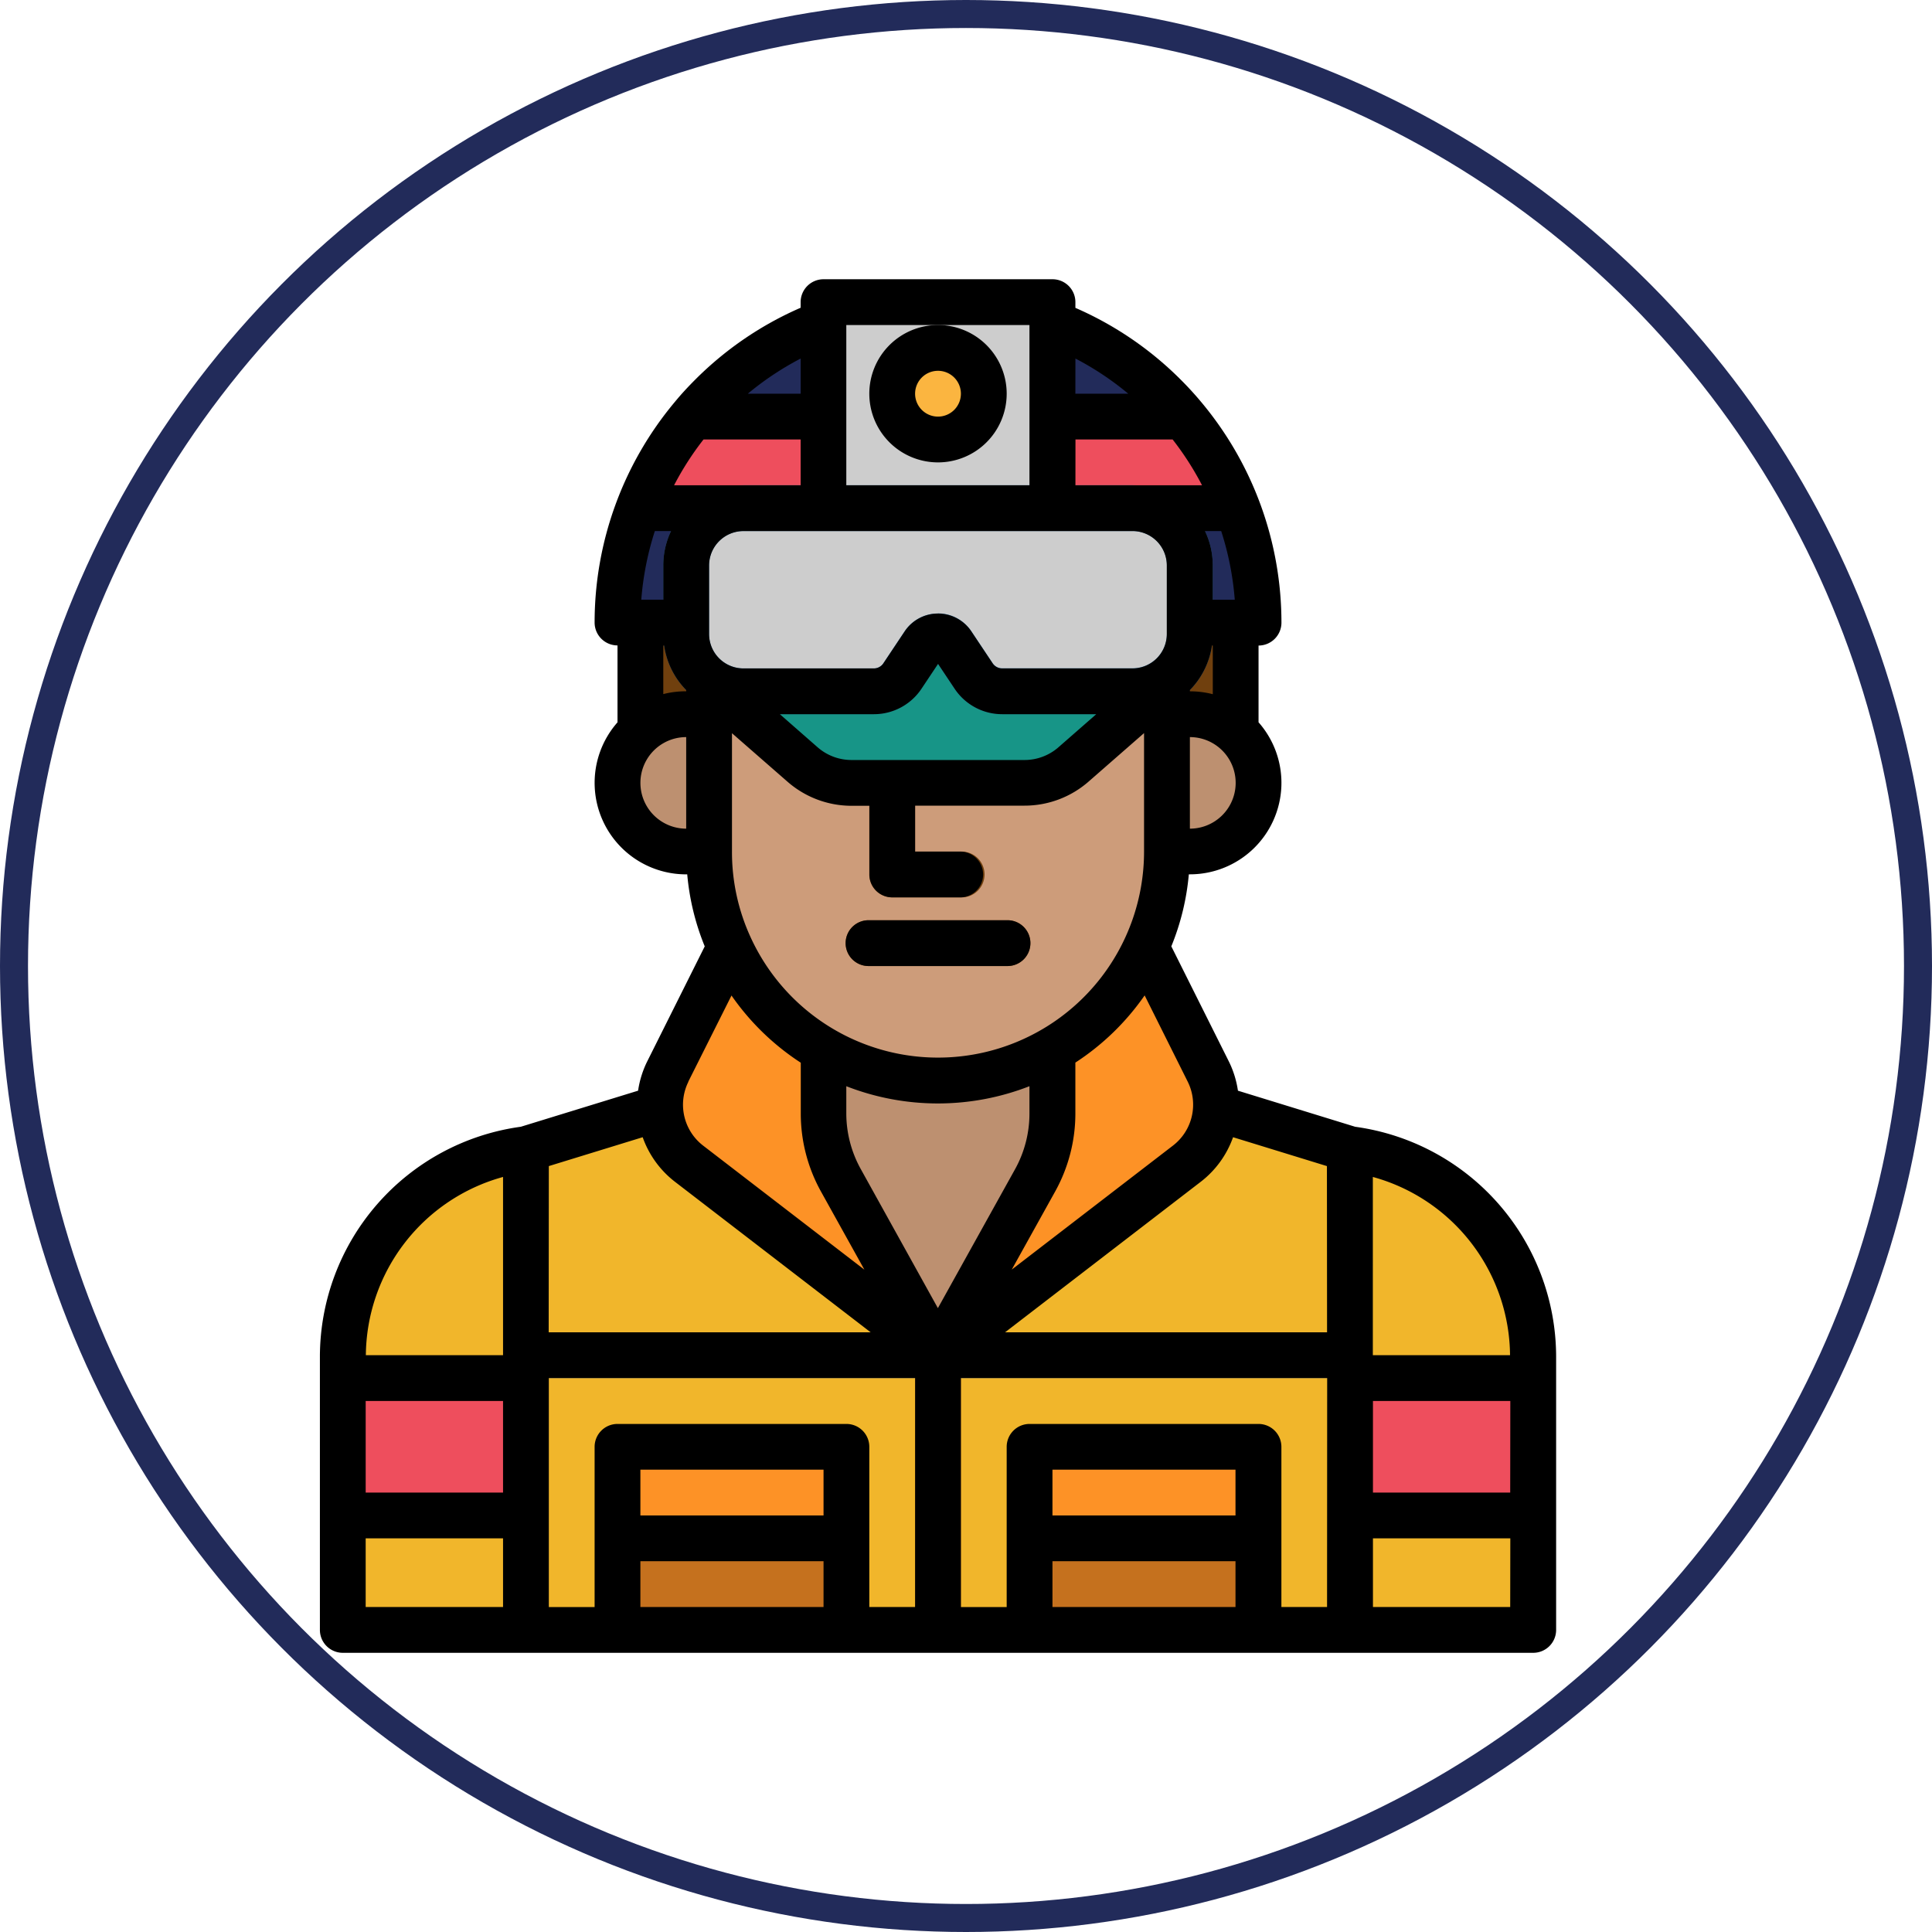<svg xmlns="http://www.w3.org/2000/svg" width="69" height="69" viewBox="0 0 69 69">
  <g id="Grupo_1000279" data-name="Grupo 1000279" transform="translate(-286 -7634)">
    <g id="Elipse_5548" data-name="Elipse 5548" transform="translate(286 7634)" fill="none" stroke="#222b5a" stroke-width="1">
      <circle cx="34.5" cy="34.5" r="34.5" stroke="none"/>
      <circle cx="34.5" cy="34.5" r="34" fill="none"/>
    </g>
    <g id="Grupo_881717" data-name="Grupo 881717" transform="translate(8268.425 17250.973)">
      <path id="Trazado_126176" data-name="Trazado 126176" d="M152,136h2.453v4.088H152Z" transform="translate(-8111.554 -9730.736)" fill="#70400e"/>
      <path id="Trazado_126177" data-name="Trazado 126177" d="M336,136h2.453v4.088H336Z" transform="translate(-8276.749 -9730.736)" fill="#70400e"/>
      <path id="Trazado_126178" data-name="Trazado 126178" d="M148.088,172.906h-1.635a2.453,2.453,0,0,1,0-4.906h1.635Z" transform="translate(-8104.371 -9759.466)" fill="#bd9070"/>
      <path id="Trazado_126179" data-name="Trazado 126179" d="M328,172.906h1.635a2.453,2.453,0,0,0,0-4.906H328Z" transform="translate(-8269.566 -9759.466)" fill="#bd9070"/>
      <path id="Trazado_126180" data-name="Trazado 126180" d="M155.446,24a11.446,11.446,0,0,1,11.446,11.446H144A11.446,11.446,0,0,1,155.446,24Z" transform="translate(-8104.371 -9630.182)" fill="#222b5a"/>
      <path id="Trazado_126181" data-name="Trazado 126181" d="M172.748,67.27H151.36A11.419,11.419,0,0,1,153.286,64h17.535A11.42,11.42,0,0,1,172.748,67.27Z" transform="translate(-8110.979 -9666.094)" fill="#ee4e5d"/>
      <path id="Trazado_126182" data-name="Trazado 126182" d="M216,24h8.176v7.358H216Z" transform="translate(-8169.013 -9630.182)" fill="#cdcdcd"/>
      <ellipse id="Elipse_5022" data-name="Elipse 5022" cx="1.887" cy="1.258" rx="1.887" ry="1.258" transform="translate(-7950.875 -9604.484)" fill="#fbb540"/>
      <path id="Trazado_126183" data-name="Trazado 126183" d="M116.44,273.635,112.352,272l-4.088,1.635-10.629,3.27L96,277.723v16.352h32.7V277.723l-1.635-.818Z" transform="translate(-8061.277 -9852.837)" fill="#f1b62b"/>
      <path id="Trazado_126184" data-name="Trazado 126184" d="M248,376h1.635v11.446H248Z" transform="translate(-8197.742 -9946.209)" fill="#c5711e"/>
      <path id="Trazado_126185" data-name="Trazado 126185" d="M119.534,385.635H104.818a.818.818,0,1,1,0-1.635h14.717a.818.818,0,1,1,0,1.635Z" transform="translate(-8068.459 -9953.391)" fill="#cdcdcd"/>
      <path id="Trazado_126186" data-name="Trazado 126186" d="M263.534,385.635H248.818a.818.818,0,0,1,0-1.635h14.717a.818.818,0,1,1,0,1.635Z" transform="translate(-8197.742 -9953.391)" fill="#cdcdcd"/>
      <path id="Trazado_126187" data-name="Trazado 126187" d="M223.559,278.017l-3.471,6.247-3.471-6.247a4.906,4.906,0,0,1-.617-2.382V272h8.176v3.634a4.906,4.906,0,0,1-.617,2.382Z" transform="translate(-8169.013 -9852.837)" fill="#bd9070"/>
      <path id="Trazado_126188" data-name="Trazado 126188" d="M260.088,249.635l3.27-1.635,2.291,4.582a2.657,2.657,0,0,1-.756,3.295L256,262.717l3.471-6.247a4.906,4.906,0,0,0,.617-2.382Z" transform="translate(-8204.926 -9831.29)" fill="#fd9226"/>
      <path id="Trazado_126189" data-name="Trazado 126189" d="M164.678,249.635,161.408,248l-2.291,4.582a2.657,2.657,0,0,0,.756,3.295l8.893,6.841L165.3,256.47a4.906,4.906,0,0,1-.617-2.382Z" transform="translate(-8117.691 -9831.29)" fill="#fd9226"/>
      <path id="Trazado_126190" data-name="Trazado 126190" d="M176,136h16.352v8.176a8.176,8.176,0,0,1-16.352,0Z" transform="translate(-8133.101 -9730.736)" fill="#cd9c7a"/>
      <path id="Trazado_126191" data-name="Trazado 126191" d="M235.27,188.906h-2.453a.818.818,0,0,1-.818-.818v-3.27a.818.818,0,1,1,1.635,0v2.453h1.635a.818.818,0,1,1,0,1.635Z" transform="translate(-8183.378 -9773.83)" fill="#70400e"/>
      <path id="Trazado_126192" data-name="Trazado 126192" d="M229.723,241.635h-4.906a.818.818,0,1,1,0-1.635h4.906a.818.818,0,1,1,0,1.635Z" transform="translate(-8176.195 -9824.107)" fill="#70400e"/>
      <path id="Trazado_126193" data-name="Trazado 126193" d="M176,136v2.148l3.337,2.918a2.657,2.657,0,0,0,1.749.657h6.18a2.657,2.657,0,0,0,1.749-.657l3.337-2.918V136Z" transform="translate(-8133.101 -9730.736)" fill="#179587"/>
      <path id="Trazado_126194" data-name="Trazado 126194" d="M54.541,320A7.467,7.467,0,0,0,48,327.409v9.76h6.541Z" transform="translate(-8018.183 -9895.932)" fill="#f1b62b"/>
      <path id="Trazado_126195" data-name="Trazado 126195" d="M400,320a7.467,7.467,0,0,1,6.541,7.409v9.76H400Z" transform="translate(-8334.209 -9895.932)" fill="#f1b62b"/>
      <path id="Trazado_126196" data-name="Trazado 126196" d="M183.943,102.541h-4.658a1.226,1.226,0,0,1-1.02-.546l-.761-1.141a.613.613,0,0,0-1.02,0l-.761,1.141a1.226,1.226,0,0,1-1.02.546h-4.658A2.044,2.044,0,0,1,168,100.5V98.044A2.044,2.044,0,0,1,170.044,96h13.9a2.044,2.044,0,0,1,2.044,2.044V100.5A2.044,2.044,0,0,1,183.943,102.541Z" transform="translate(-8125.918 -9694.824)" fill="#cdcdcd"/>
      <path id="Trazado_126197" data-name="Trazado 126197" d="M176.761,96.176H172.1a2.04,2.04,0,0,1-1.7-.91l-.591-.886-.591.886a2.04,2.04,0,0,1-1.7.91h-4.658A2.865,2.865,0,0,1,160,93.314V90.862A2.865,2.865,0,0,1,162.862,88h13.9a2.865,2.865,0,0,1,2.862,2.862v2.453A2.865,2.865,0,0,1,176.761,96.176Zm-6.95-3.6a1.428,1.428,0,0,1,1.19.637l.761,1.141a.408.408,0,0,0,.34.182h4.658a1.228,1.228,0,0,0,1.226-1.226V90.862a1.228,1.228,0,0,0-1.226-1.226h-13.9a1.228,1.228,0,0,0-1.226,1.226v2.453a1.228,1.228,0,0,0,1.226,1.226h4.658a.408.408,0,0,0,.34-.182l.761-1.141A1.428,1.428,0,0,1,169.811,92.58Z" transform="translate(-8118.736 -9687.643)" fill="#3775a4"/>
      <path id="Trazado_126198" data-name="Trazado 126198" d="M400,400h6.541v4.906H400Z" transform="translate(-8334.209 -9967.756)" fill="#ee4e5d"/>
      <path id="Trazado_126199" data-name="Trazado 126199" d="M144,424h8.176v3.27H144Z" transform="translate(-8104.371 -9989.302)" fill="#fd9226"/>
      <path id="Trazado_126200" data-name="Trazado 126200" d="M288,456h8.176v3.27H288Z" transform="translate(-8233.654 -10018.032)" fill="#c5711e"/>
      <path id="Trazado_126201" data-name="Trazado 126201" d="M288,424h8.176v3.27H288Z" transform="translate(-8233.654 -9989.302)" fill="#fd9226"/>
      <path id="Trazado_126202" data-name="Trazado 126202" d="M48,400h6.541v4.906H48Z" transform="translate(-8018.183 -9967.756)" fill="#ee4e5d"/>
      <path id="Trazado_126203" data-name="Trazado 126203" d="M144,456h8.176v3.27H144Z" transform="translate(-8104.371 -10018.032)" fill="#c5711e"/>
      <path id="Trazado_126204" data-name="Trazado 126204" d="M208,64h.818v2.453H208Z" transform="translate(-8161.831 -9666.094)" fill="#a83b32"/>
      <path id="Trazado_126205" data-name="Trazado 126205" d="M296,64h.818v2.453H296Z" transform="translate(-8240.837 -9666.094)" fill="#a83b32"/>
      <path id="Trazado_126206" data-name="Trazado 126206" d="M224.818,241.635h4.906a.818.818,0,1,0,0-1.635h-4.906a.818.818,0,1,0,0,1.635Z" transform="translate(-8176.195 -9824.107)"/>
      <path id="Trazado_126207" data-name="Trazado 126207" d="M76.975,46.269l-4.188-1.289a3.486,3.486,0,0,0-.33-1.055l-2.049-4.1a8.857,8.857,0,0,0,.625-2.572h.037a3.268,3.268,0,0,0,2.453-5.43V29.082a.818.818,0,0,0,.818-.818,12.27,12.27,0,0,0-2.867-7.88c-.228-.273-.471-.539-.725-.792a12.18,12.18,0,0,0-3.767-2.57v-.2A.818.818,0,0,0,66.163,16H57.987a.818.818,0,0,0-.818.818v.2a12.18,12.18,0,0,0-3.767,2.57c-.253.253-.5.519-.721.788a12.273,12.273,0,0,0-2.87,7.884.818.818,0,0,0,.818.818v2.746a3.268,3.268,0,0,0,2.453,5.43h.037a8.859,8.859,0,0,0,.625,2.572l-2.05,4.1a3.486,3.486,0,0,0-.33,1.054l-4.188,1.288A8.3,8.3,0,0,0,40,54.478v9.76a.818.818,0,0,0,.818.818H83.333a.818.818,0,0,0,.818-.818v-9.76a8.3,8.3,0,0,0-7.176-8.209ZM46.541,63.421H41.635V60.968h4.906Zm0-4.088H41.635v-3.27h4.906Zm0-4.906h-4.9a6.663,6.663,0,0,1,4.9-6.366Zm24.452-9.77a1.843,1.843,0,0,1-.524,2.282l-5.76,4.431,1.552-2.793a5.739,5.739,0,0,0,.72-2.779V43.977a8.946,8.946,0,0,0,2.474-2.4ZM56.7,33.945a3.472,3.472,0,0,0,2.288.86h.637v2.453a.818.818,0,0,0,.818.818h2.453a.818.818,0,0,0,0-1.635H61.258V34.8h3.907a3.472,3.472,0,0,0,2.288-.859l1.981-1.732V36.44a7.359,7.359,0,0,1-14.046,3.072,7.278,7.278,0,0,1-.671-3.072V32.213Zm-.273-2.411h3.359a2.04,2.04,0,0,0,1.7-.91l.591-.886.591.886a2.04,2.04,0,0,0,1.7.91h3.359l-1.35,1.181a1.838,1.838,0,0,1-1.211.455H58.986a1.838,1.838,0,0,1-1.211-.455Zm14.644,4.088v-3.27a1.635,1.635,0,0,1,0,3.27Zm0-4.906v-.044a2.854,2.854,0,0,0,.788-1.591h.03V30.82A3.264,3.264,0,0,0,71.069,30.717Zm1.118-5.723a10.639,10.639,0,0,1,.485,2.453h-.786V26.22a2.845,2.845,0,0,0-.277-1.226Zm-5.206-6.161a10.516,10.516,0,0,1,1.887,1.256H66.981Zm0,2.891h3.472a10.584,10.584,0,0,1,1.05,1.635H66.981ZM58.8,17.635h6.541v5.723H58.8Zm10.22,7.358a1.228,1.228,0,0,1,1.226,1.226v2.453A1.228,1.228,0,0,1,69.025,29.9H64.367a.408.408,0,0,1-.34-.182l-.761-1.141a1.431,1.431,0,0,0-2.381,0l-.761,1.141a.408.408,0,0,1-.34.182H55.126A1.228,1.228,0,0,1,53.9,28.673V26.22a1.228,1.228,0,0,1,1.226-1.226ZM57.17,18.832v1.256H55.283a10.516,10.516,0,0,1,1.887-1.256Zm-5.206,6.161h.577a2.845,2.845,0,0,0-.277,1.226v1.226h-.786a10.636,10.636,0,0,1,.485-2.453Zm1.118,10.629a1.635,1.635,0,0,1,0-3.27Zm0-4.906a3.264,3.264,0,0,0-.818.1V29.082h.03a2.854,2.854,0,0,0,.788,1.591Zm-.433-7.358A10.582,10.582,0,0,1,53.7,21.723H57.17v1.635Zm.508,21.3L54.7,41.581a8.946,8.946,0,0,0,2.474,2.4V45.8a5.738,5.738,0,0,0,.72,2.779l1.552,2.793-5.76-4.431a1.843,1.843,0,0,1-.525-2.281Zm-4.981,3.015,3.352-1.031a3.471,3.471,0,0,0,1.156,1.594l6.987,5.374h-11.5Zm9.811,15.748H51.446V61.785h6.541Zm0-3.27H51.446V58.515h6.541Zm3.27,3.27H59.622V57.7a.818.818,0,0,0-.818-.818H50.629a.818.818,0,0,0-.818.818v5.723H48.176V55.245H61.258ZM59.319,47.783A4.1,4.1,0,0,1,58.8,45.8v-.98a8.991,8.991,0,0,0,6.541,0v.98a4.1,4.1,0,0,1-.514,1.985l-2.756,4.961ZM72.7,63.421H66.163V61.785H72.7Zm0-3.27H66.163V58.515H72.7Zm3.27,3.27H74.339V57.7a.818.818,0,0,0-.818-.818H65.346a.818.818,0,0,0-.818.818v5.723H62.893V55.245H75.974Zm0-9.811h-11.5l6.987-5.375a3.471,3.471,0,0,0,1.156-1.593l3.352,1.031Zm6.541,9.811H77.609V60.968h4.906Zm0-4.088H77.609v-3.27h4.906Zm-4.906-4.906V48.061a6.663,6.663,0,0,1,4.9,6.366Z" transform="translate(-8011 -9623)"/>
      <path id="Trazado_126208" data-name="Trazado 126208" d="M232,34.453A2.453,2.453,0,1,0,234.453,32,2.453,2.453,0,0,0,232,34.453Zm2.453-.818a.818.818,0,1,1-.818.818A.818.818,0,0,1,234.453,33.635Z" transform="translate(-8183.378 -9637.365)"/>
    </g>
  </g>
</svg>
